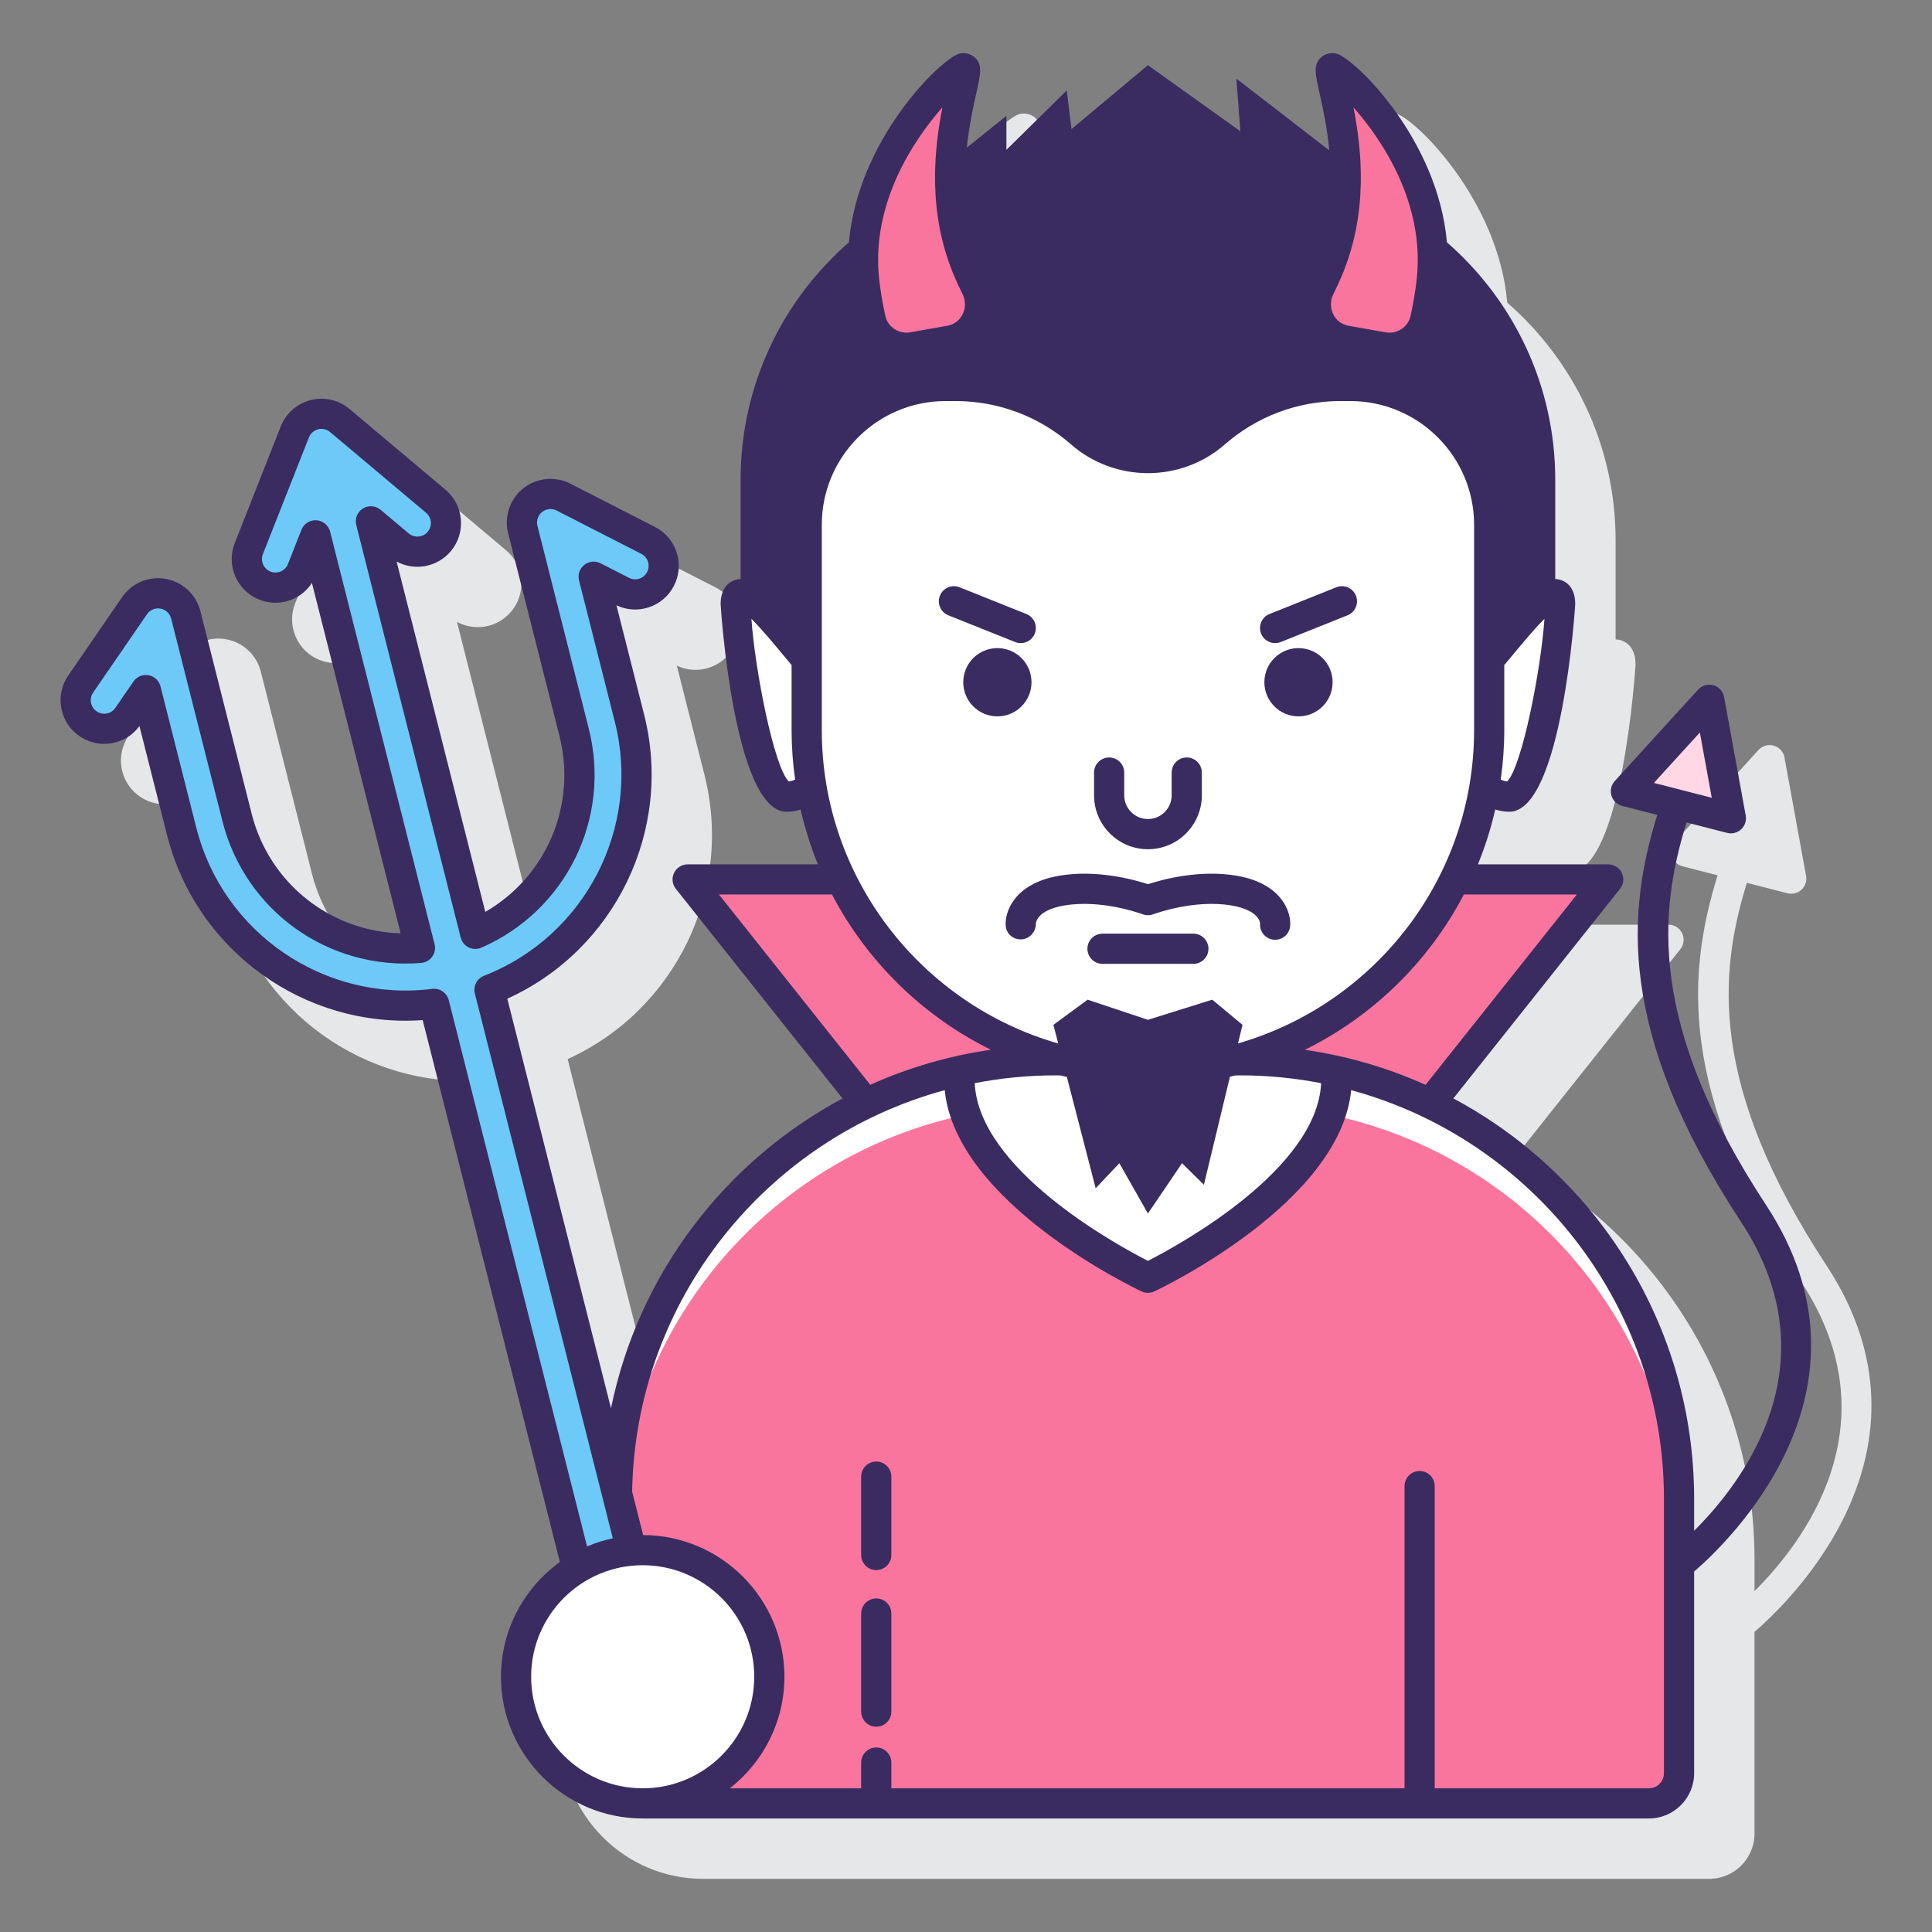 <svg id="Layer_1" enable-background="new 0 0 128 128" height="512" viewBox="0 0 128 128" width="512" xmlns="http://www.w3.org/2000/svg"><rect x="0" y="0" width="128" height="128" fill="#808080" stroke="none"/><g><g><path d="m121.015 83.85c-7.859-11.974-7.112-19.427-5.28-25.36l2.69.691c.083.021.166.031.249.031.25 0 .494-.094.682-.268.25-.232.363-.576.302-.912l-1.432-7.849c-.068-.374-.343-.677-.708-.782-.365-.104-.759.007-1.015.288l-5.524 6.061c-.236.259-.319.624-.219.96s.369.595.709.683l2.326.598c-1.956 6.354-2.75 14.315 5.548 26.957 6.197 9.442.057 17.331-3.103 20.467v-2.108c0-11.479-6.47-21.472-15.952-26.534l11.04-13.887c.239-.301.285-.711.118-1.057s-.517-.565-.901-.565h-8.631c.477-1.167.861-2.381 1.147-3.632.306.09.616.149.929.149 3.492 0 4.369-13.619 4.369-13.757 0-1.094-.574-1.463-.916-1.586-.134-.048-.269-.07-.406-.075v-6.575c0-6.284-2.786-11.906-7.177-15.735-.597-6.836-6.094-12.145-7.293-12.494-.34-.099-.789 0-1.046.244-.521.489-.39 1.071-.104 2.346.207.919.503 2.252.648 3.813l-6.154-4.754.266 3.489-6.125-4.378-5.063 4.233-.313-2.563-4 3.938v-2.25l-2.619 2.095c.151-1.479.432-2.741.63-3.623.287-1.275.417-1.856-.104-2.346-.258-.243-.708-.342-1.046-.244-1.199.349-6.696 5.658-7.294 12.493-4.391 3.83-7.178 9.453-7.178 15.737v6.575c-.137.005-.272.027-.406.075-.342.123-.916.493-.916 1.586 0 .138.877 13.757 4.369 13.757.313 0 .623-.059.93-.149.286 1.251.67 2.465 1.147 3.632h-8.631c-.384 0-.734.22-.901.565-.167.346-.121.756.118 1.057l11.04 13.887c-7.776 4.151-13.526 11.617-15.343 20.501l-6.864-27.109c7.13-3.232 11.005-11.168 9.064-18.833l-1.831-7.23c.669.316 1.42.365 2.126.137.735-.238 1.333-.748 1.685-1.436s.415-1.472.178-2.207c-.238-.736-.748-1.334-1.436-1.686l-5.607-2.868c-1.009-.517-2.233-.394-3.122.313-.886.708-1.279 1.875-1 2.973l3.399 13.424c1.167 4.609-.879 9.331-4.911 11.662l-5.877-23.211c.493.268 1.055.382 1.625.335.77-.066 1.468-.429 1.965-1.02s.734-1.341.668-2.111-.429-1.468-1.021-1.965l-6.357-5.347c-.71-.599-1.672-.82-2.574-.591-.899.229-1.64.88-1.98 1.744l-3.047 7.728c-.284.719-.271 1.505.038 2.214.308.709.874 1.255 1.592 1.539.567.224 1.181.264 1.771.114.708-.179 1.318-.621 1.712-1.222l5.878 23.213c-4.656-.132-8.703-3.312-9.87-7.92l-3.398-13.425c-.278-1.098-1.179-1.937-2.296-2.138-1.119-.202-2.253.275-2.893 1.209l-3.568 5.191c-.438.637-.601 1.406-.46 2.166s.569 1.419 1.205 1.856c.637.438 1.406.603 2.167.461.73-.135 1.368-.536 1.804-1.132l1.831 7.23c1.941 7.665 9.121 12.798 16.935 12.25l9.09 35.901c-2.359 1.707-3.903 4.476-3.903 7.604 0 5.177 4.212 9.39 9.39 9.39h66.661c1.654 0 3-1.346 3-3v-13.362c2.216-1.904 12.826-11.998 4.774-24.266z" fill="#e6e7e8"/></g><g><g><g><g><g><path d="m96.383 58.263c-2.861 5.864-8.189 10.293-14.628 11.969l-.003.013h.426c4.504 0 8.768 1.025 12.573 2.854l11.795-14.836z" fill="#fa759e"/></g><g><path d="m70.397 70.245c-6.459-1.666-11.805-6.103-14.672-11.981h-10.164l11.795 14.836c3.805-1.829 8.069-2.854 12.573-2.854z" fill="#fa759e"/></g></g><g><path d="m86.992 70.649c.516.087 1.028.187 1.535.3.007.185.027.367.027.554 0 7.262-12.5 13.149-12.5 13.149s-12.5-5.887-12.5-13.149c0-.187.019-.369.027-.554-12.995 2.897-22.713 14.489-22.713 28.358v18.173c0 1.105.895 2 2 2h66.373c1.105 0 2-.895 2-2v-18.173c-.001-14.41-10.491-26.363-24.249-28.658z" fill="#fa759e"/></g><g fill="#fff"><g><path d="m63.554 71.503c0-.187.019-.369.027-.554.507-.113 1.018-.213 1.534-.3-13.758 2.295-24.247 14.248-24.247 28.658v3c0-14.013 9.919-25.708 23.119-28.452-.273-.763-.433-1.548-.433-2.352z"/><path d="m86.993 70.649c.516.087 1.028.187 1.534.3.007.185.027.367.027.554 0 .803-.16 1.589-.432 2.352 13.2 2.743 23.119 14.438 23.119 28.452v-3c-.001-14.41-10.49-26.363-24.248-28.658z"/></g><path d="m82.178 70.245h-.417c-1.823.474-3.736.728-5.707.728s-3.884-.254-5.707-.728h-.417c-2.182 0-4.305.248-6.349.704-.007.185-.027.367-.027.554 0 7.262 12.5 13.149 12.5 13.149s12.5-5.887 12.5-13.149c0-.187-.019-.369-.027-.554-2.044-.456-4.167-.704-6.349-.704z"/></g></g><g><g><path d="m98.662 43.656v4.709c0 1.289-.114 2.552-.321 3.782.49.392 1.048.634 1.651.634 1.861 0 3.369-10.13 3.369-12.757s-4.291 3.383-4.699 3.632z" fill="#fff"/></g><g fill="#fa759e"><path d="m87.965 17.911c-.162.38-.334.752-.515 1.114-.739 1.479.095 3.251 1.723 3.541l2.45.436c1.265.225 2.511-.564 2.796-1.817.199-.876.353-1.775.447-2.69.785-7.688-5.854-13.767-6.577-13.977-.782-.227 2.552 6.633-.324 13.393z"/><path d="m64.143 17.911c.162.38.334.752.515 1.114.739 1.479-.095 3.251-1.723 3.541l-2.45.436c-1.265.225-2.511-.564-2.796-1.817-.199-.876-.353-1.775-.447-2.69-.785-7.688 5.854-13.767 6.577-13.977.781-.227-2.552 6.633.324 13.393z"/></g><g><path d="m53.445 48.365v-4.709c-.408-.248-4.699-6.258-4.699-3.631s1.508 12.757 3.369 12.757c.603 0 1.161-.242 1.651-.634-.207-1.232-.321-2.494-.321-3.783z" fill="#fff"/></g><path d="m89.462 25.572h-.678c-3.05 0-5.996 1.107-8.291 3.115-2.542 2.224-6.338 2.224-8.88 0-2.295-2.008-5.241-3.115-8.291-3.115h-.678c-5.081 0-9.2 4.119-9.2 9.2v13.593c0 12.486 10.122 22.608 22.608 22.608s22.608-10.122 22.608-22.608v-13.593c.002-5.081-4.117-9.2-9.198-9.2z" fill="#fff"/></g></g><path d="m41.841 102.738-9.409-37.16c7.085-2.761 11.188-10.443 9.275-18.001l-2.373-9.37 1.885.964c.932.477 2.072.107 2.547-.823.476-.931.108-2.072-.823-2.547l-5.608-2.868c-.662-.339-1.46-.258-2.042.205-.581.464-.838 1.224-.655 1.945l3.399 13.424c1.4 5.53-1.482 11.145-6.543 13.362l-6.92-27.33 1.863 1.567c.8.673 1.995.569 2.667-.231.673-.8.57-1.994-.231-2.667l-6.358-5.347c-.466-.392-1.093-.536-1.683-.386s-1.073.574-1.296 1.141l-3.048 7.729c-.384.972.094 2.072 1.067 2.456.383.151.786.169 1.158.074.57-.144 1.065-.552 1.298-1.141l.893-2.265 6.92 27.33c-5.507.458-10.714-3.108-12.115-8.638l-3.399-13.424c-.183-.721-.77-1.268-1.502-1.399-.732-.13-1.473.179-1.894.792l-3.569 5.19c-.592.861-.374 2.04.488 2.632.86.592 2.04.375 2.632-.488l1.199-1.744 2.373 9.37c1.914 7.557 9.179 12.361 16.724 11.417l9.474 37.416c1.07-.65 2.293-1.07 3.606-1.185z" fill="#6dc9f7"/><circle cx="42.58" cy="111.09" fill="#fff" r="8.39"/><g><path d="m114.673 54.212-6.955-1.788 5.523-6.06z" fill="#ffd7e5"/><g fill="#3a2c60"><path d="m58.054 105.899c-.552 0-1 .448-1 1v6.5c0 .552.448 1 1 1s1-.448 1-1v-6.5c0-.552-.448-1-1-1z"/><path d="m58.054 96.832c-.552 0-1 .448-1 1v5.192c0 .552.448 1 1 1s1-.448 1-1v-5.192c0-.553-.448-1-1-1z"/><path d="m66.632 61.345c.043.519.477.891.993.891.013 0 .026 0 .04-.001.534-.02.958-.482.962-1.016.001-.092.06-.905 1.852-1.222 2.503-.444 5.191.564 5.219.574.209.079.486.087.714 0 .028-.01 2.716-1.018 5.219-.574 1.791.317 1.85 1.13 1.853 1.182-.046.55.363 1.034.914 1.08.028.002.056.003.084.003.515 0 .952-.395.996-.917.077-.919-.556-2.796-3.498-3.318-2.492-.442-5.008.253-5.924.551-.916-.299-3.432-.993-5.924-.551-2.944.522-3.577 2.399-3.5 3.318z"/><path d="m68.34 45.2c0-1.249-1.012-2.261-2.261-2.261s-2.261 1.012-2.261 2.261 1.012 2.261 2.261 2.261 2.261-1.012 2.261-2.261z"/><path d="m86.028 42.939c-1.249 0-2.261 1.012-2.261 2.261s1.012 2.261 2.261 2.261 2.261-1.012 2.261-2.261c0-1.248-1.012-2.261-2.261-2.261z"/><path d="m76.054 56.263c1.969 0 3.571-1.602 3.571-3.571v-1.507c0-.552-.448-1-1-1s-1 .448-1 1v1.507c0 .866-.705 1.571-1.571 1.571s-1.571-.705-1.571-1.571v-1.507c0-.552-.448-1-1-1s-1 .448-1 1v1.507c0 1.969 1.602 3.571 3.571 3.571z"/><path d="m84.48 42.608c.124 0 .249-.023.371-.072l4.427-1.771c.513-.206.762-.787.557-1.3-.206-.512-.785-.76-1.3-.557l-4.427 1.771c-.513.206-.762.787-.557 1.3.156.391.532.629.929.629z"/><path d="m62.829 40.765 4.427 1.771c.122.049.248.072.371.072.397 0 .772-.238.929-.629.205-.513-.044-1.095-.557-1.3l-4.427-1.771c-.515-.205-1.095.044-1.3.557s.045 1.095.557 1.3z"/><path d="m79.063 61.858h-6.019c-.552 0-1 .448-1 1s.448 1 1 1h6.019c.552 0 1-.448 1-1s-.448-1-1-1z"/><path d="m117.015 79.85c-7.861-11.976-7.111-19.427-5.278-25.36l2.688.691c.083.021.166.031.249.031.25 0 .494-.094.682-.268.25-.232.363-.576.302-.912l-1.432-7.849c-.068-.374-.343-.677-.708-.782-.366-.104-.759.007-1.015.288l-5.523 6.061c-.236.259-.319.624-.219.96s.369.595.709.683l2.326.598c-1.956 6.354-2.75 14.314 5.548 26.957 6.197 9.442.056 17.332-3.103 20.467v-2.108c0-11.479-6.47-21.472-15.952-26.534l11.041-13.887c.239-.301.285-.711.118-1.057s-.517-.565-.901-.565h-8.631c.477-1.167.861-2.381 1.147-3.632.306.09.617.149.93.149 3.492 0 4.369-13.619 4.369-13.757 0-1.094-.574-1.463-.916-1.586-.134-.048-.27-.071-.407-.076v-6.574c0-6.284-2.786-11.906-7.177-15.735-.597-6.836-6.095-12.146-7.293-12.494-.339-.099-.789.001-1.047.243-.521.489-.39 1.071-.104 2.346.207.919.503 2.252.648 3.813l-6.154-4.753.266 3.489-6.125-4.378-5.063 4.233-.313-2.562-4 3.937v-2.25l-2.62 2.1c.151-1.481.432-2.745.63-3.627.287-1.275.417-1.857-.104-2.346-.258-.243-.708-.343-1.046-.244-1.199.349-6.695 5.658-7.293 12.493-4.391 3.83-7.178 9.452-7.178 15.737v6.574c-.137.005-.272.028-.406.076-.342.123-.916.492-.916 1.586 0 .138.877 13.757 4.369 13.757.313 0 .623-.059.93-.149.286 1.251.67 2.465 1.147 3.632h-8.631c-.384 0-.734.22-.901.565-.167.346-.121.756.118 1.057l11.043 13.89c-7.78 4.156-13.527 11.632-15.338 20.527l-6.871-27.138c7.129-3.232 11.005-11.168 9.063-18.833l-1.831-7.23c.669.316 1.421.367 2.126.137.735-.238 1.333-.748 1.685-1.436s.415-1.472.177-2.207-.748-1.334-1.435-1.686l-5.608-2.868c-1.009-.517-2.233-.394-3.122.313-.886.708-1.278 1.874-1 2.973l3.399 13.424c1.167 4.609-.878 9.331-4.911 11.662l-5.877-23.212c1.182.64 2.692.383 3.59-.684 1.026-1.221.868-3.049-.353-4.076l-6.357-5.348c-.71-.598-1.672-.819-2.573-.59-.899.228-1.64.879-1.981 1.743l-3.048 7.729c-.284.719-.27 1.505.038 2.214s.874 1.255 1.592 1.539c.566.224 1.178.264 1.771.114.708-.179 1.318-.621 1.712-1.222l5.877 23.213c-4.656-.132-8.703-3.311-9.87-7.92l-3.396-13.426c-.278-1.098-1.179-1.938-2.295-2.138-1.119-.201-2.253.276-2.893 1.209l-3.568 5.191c-.438.637-.601 1.406-.46 2.166s.569 1.419 1.205 1.856c.637.438 1.406.604 2.167.461.731-.135 1.368-.537 1.804-1.132l1.831 7.231c1.941 7.666 9.123 12.806 16.935 12.25l9.09 35.901c-2.359 1.707-3.903 4.476-3.903 7.604 0 5.177 4.212 9.39 9.39 9.39h66.66c1.654 0 3-1.346 3-3v-13.361c2.215-1.906 12.826-12 4.774-24.268zm-4.395-31.32.789 4.325-3.833-.985zm-8.147 10.733-10.026 12.61c-2.505-1.125-5.188-1.918-7.997-2.32 4.51-2.222 8.209-5.842 10.535-10.291h7.488zm-34.544 11.982h.303c.149.038.3.069.45.104l1.909 7.377 1.568-1.661 1.894 3.333 2.26-3.333 1.448 1.427 1.727-7.158c.129-.03.259-.057.387-.089h.302c1.83 0 3.617.182 5.351.518-.273 5.718-9.376 10.701-11.475 11.773-2.099-1.072-11.202-6.055-11.475-11.773 1.734-.336 3.522-.518 5.351-.518zm-15.483-22.88v-13.593c0-4.521 3.678-8.2 8.2-8.2h.678c2.808 0 5.519 1.019 7.632 2.868 2.907 2.543 7.29 2.544 10.197 0 2.114-1.849 4.824-2.868 7.632-2.868h.678c4.521 0 8.2 3.678 8.2 8.2v13.593c0 9.845-6.62 18.167-15.641 20.764l.297-1.23-2.004-1.667-4.26 1.333-3.998-1.333-2.266 1.667.32 1.236c-9.034-2.589-15.665-10.917-15.665-20.77zm45.408 3.408c-.141-.016-.283-.058-.426-.122.15-1.075.234-2.171.234-3.286v-4.303c.143-.165.329-.389.595-.711.43-.521 1.345-1.631 2.067-2.353-.234 3.415-1.5 9.814-2.47 10.775zm-5.984-33.379c-.084.828-.229 1.692-.427 2.57-.162.713-.9 1.185-1.645 1.054l-2.451-.436c-.606-.108-.894-.517-1.011-.75-.214-.425-.211-.921.008-1.359.19-.38.371-.771.541-1.17 1.812-4.259 1.316-8.492.786-11.188 1.951 2.208 4.7 6.371 4.199 11.279zm-31.433-11.28c-.531 2.696-1.026 6.929.786 11.188.17.399.351.79.541 1.169.219.438.222.934.008 1.359-.118.234-.405.643-1.011.75l-2.45.436c-.747.13-1.483-.341-1.646-1.054-.198-.874-.342-1.738-.427-2.57-.501-4.906 2.248-9.069 4.199-11.278zm-10.183 44.659c-.97-.961-2.236-7.36-2.47-10.775.722.722 1.636 1.831 2.065 2.352.266.323.452.547.596.712v4.303c0 1.116.083 2.212.234 3.286-.142.064-.284.106-.425.122zm-4.62 7.49h7.488c2.324 4.446 6.021 8.064 10.527 10.287-2.807.402-5.49 1.195-7.992 2.32zm-17.903 6.998c-.113-.448-.517-.754-.968-.754-.042 0-.083.002-.125.008-7.143.895-13.864-3.693-15.631-10.67l-2.373-9.37c-.096-.38-.406-.669-.793-.739-.388-.072-.778.094-1 .418l-1.2 1.745c-.135.196-.338.329-.572.372-.235.044-.472-.006-.668-.143-.197-.135-.329-.339-.373-.573-.043-.235.007-.472.142-.668l3.568-5.192c.197-.288.547-.435.892-.373s.623.321.709.66l3.399 13.424c1.506 5.95 7.041 9.897 13.167 9.389.293-.024.56-.176.731-.416s.228-.542.155-.827l-6.92-27.331c-.106-.421-.472-.725-.905-.752-.433-.029-.835.227-.994.631l-.893 2.265c-.107.271-.331.467-.612.539-.183.046-.372.034-.546-.035-.458-.181-.684-.7-.503-1.159l3.048-7.728c.105-.267.334-.468.612-.539.279-.071.575-.002.793.182l6.358 5.348c.377.317.426.881.109 1.258s-.882.426-1.259.109l-1.863-1.566c-.332-.28-.807-.313-1.175-.082-.368.23-.545.672-.438 1.093l6.92 27.33c.072.285.266.523.53.653.265.128.572.135.841.018 5.627-2.465 8.618-8.573 7.111-14.524l-3.399-13.424c-.086-.339.036-.7.308-.917.274-.218.653-.257.965-.097l5.608 2.869c.212.108.369.293.443.52.073.227.054.469-.055.682-.109.212-.294.37-.521.443-.228.073-.468.054-.682-.055l-1.885-.964c-.349-.179-.771-.137-1.079.108-.307.245-.442.646-.346 1.027l2.373 9.37c1.767 6.977-1.96 14.209-8.668 16.823-.47.183-.73.688-.606 1.177l9.139 36.091c-.591.127-1.162.308-1.706.541zm5.459 44.829c0-4.075 3.315-7.39 7.39-7.39s7.39 3.315 7.39 7.39-3.315 7.39-7.39 7.39-7.39-3.315-7.39-7.39zm75.05 6.39c0 .551-.449 1-1 1h-14.186v-20.023c0-.552-.448-1-1-1s-1 .448-1 1v20.023h-34v-1.706c0-.552-.448-1-1-1s-1 .448-1 1v1.706h-8.701c2.197-1.72 3.617-4.39 3.617-7.39 0-5.167-4.196-9.372-9.359-9.388l-.73-2.884c.219-12.718 8.937-23.398 20.71-26.592.732 7.451 12.521 13.088 13.038 13.332.135.063.281.095.426.095s.291-.032.426-.095c.517-.244 12.306-5.881 13.038-13.332 11.924 3.235 20.722 14.147 20.722 27.081v18.173z"/></g></g></g></g></svg>